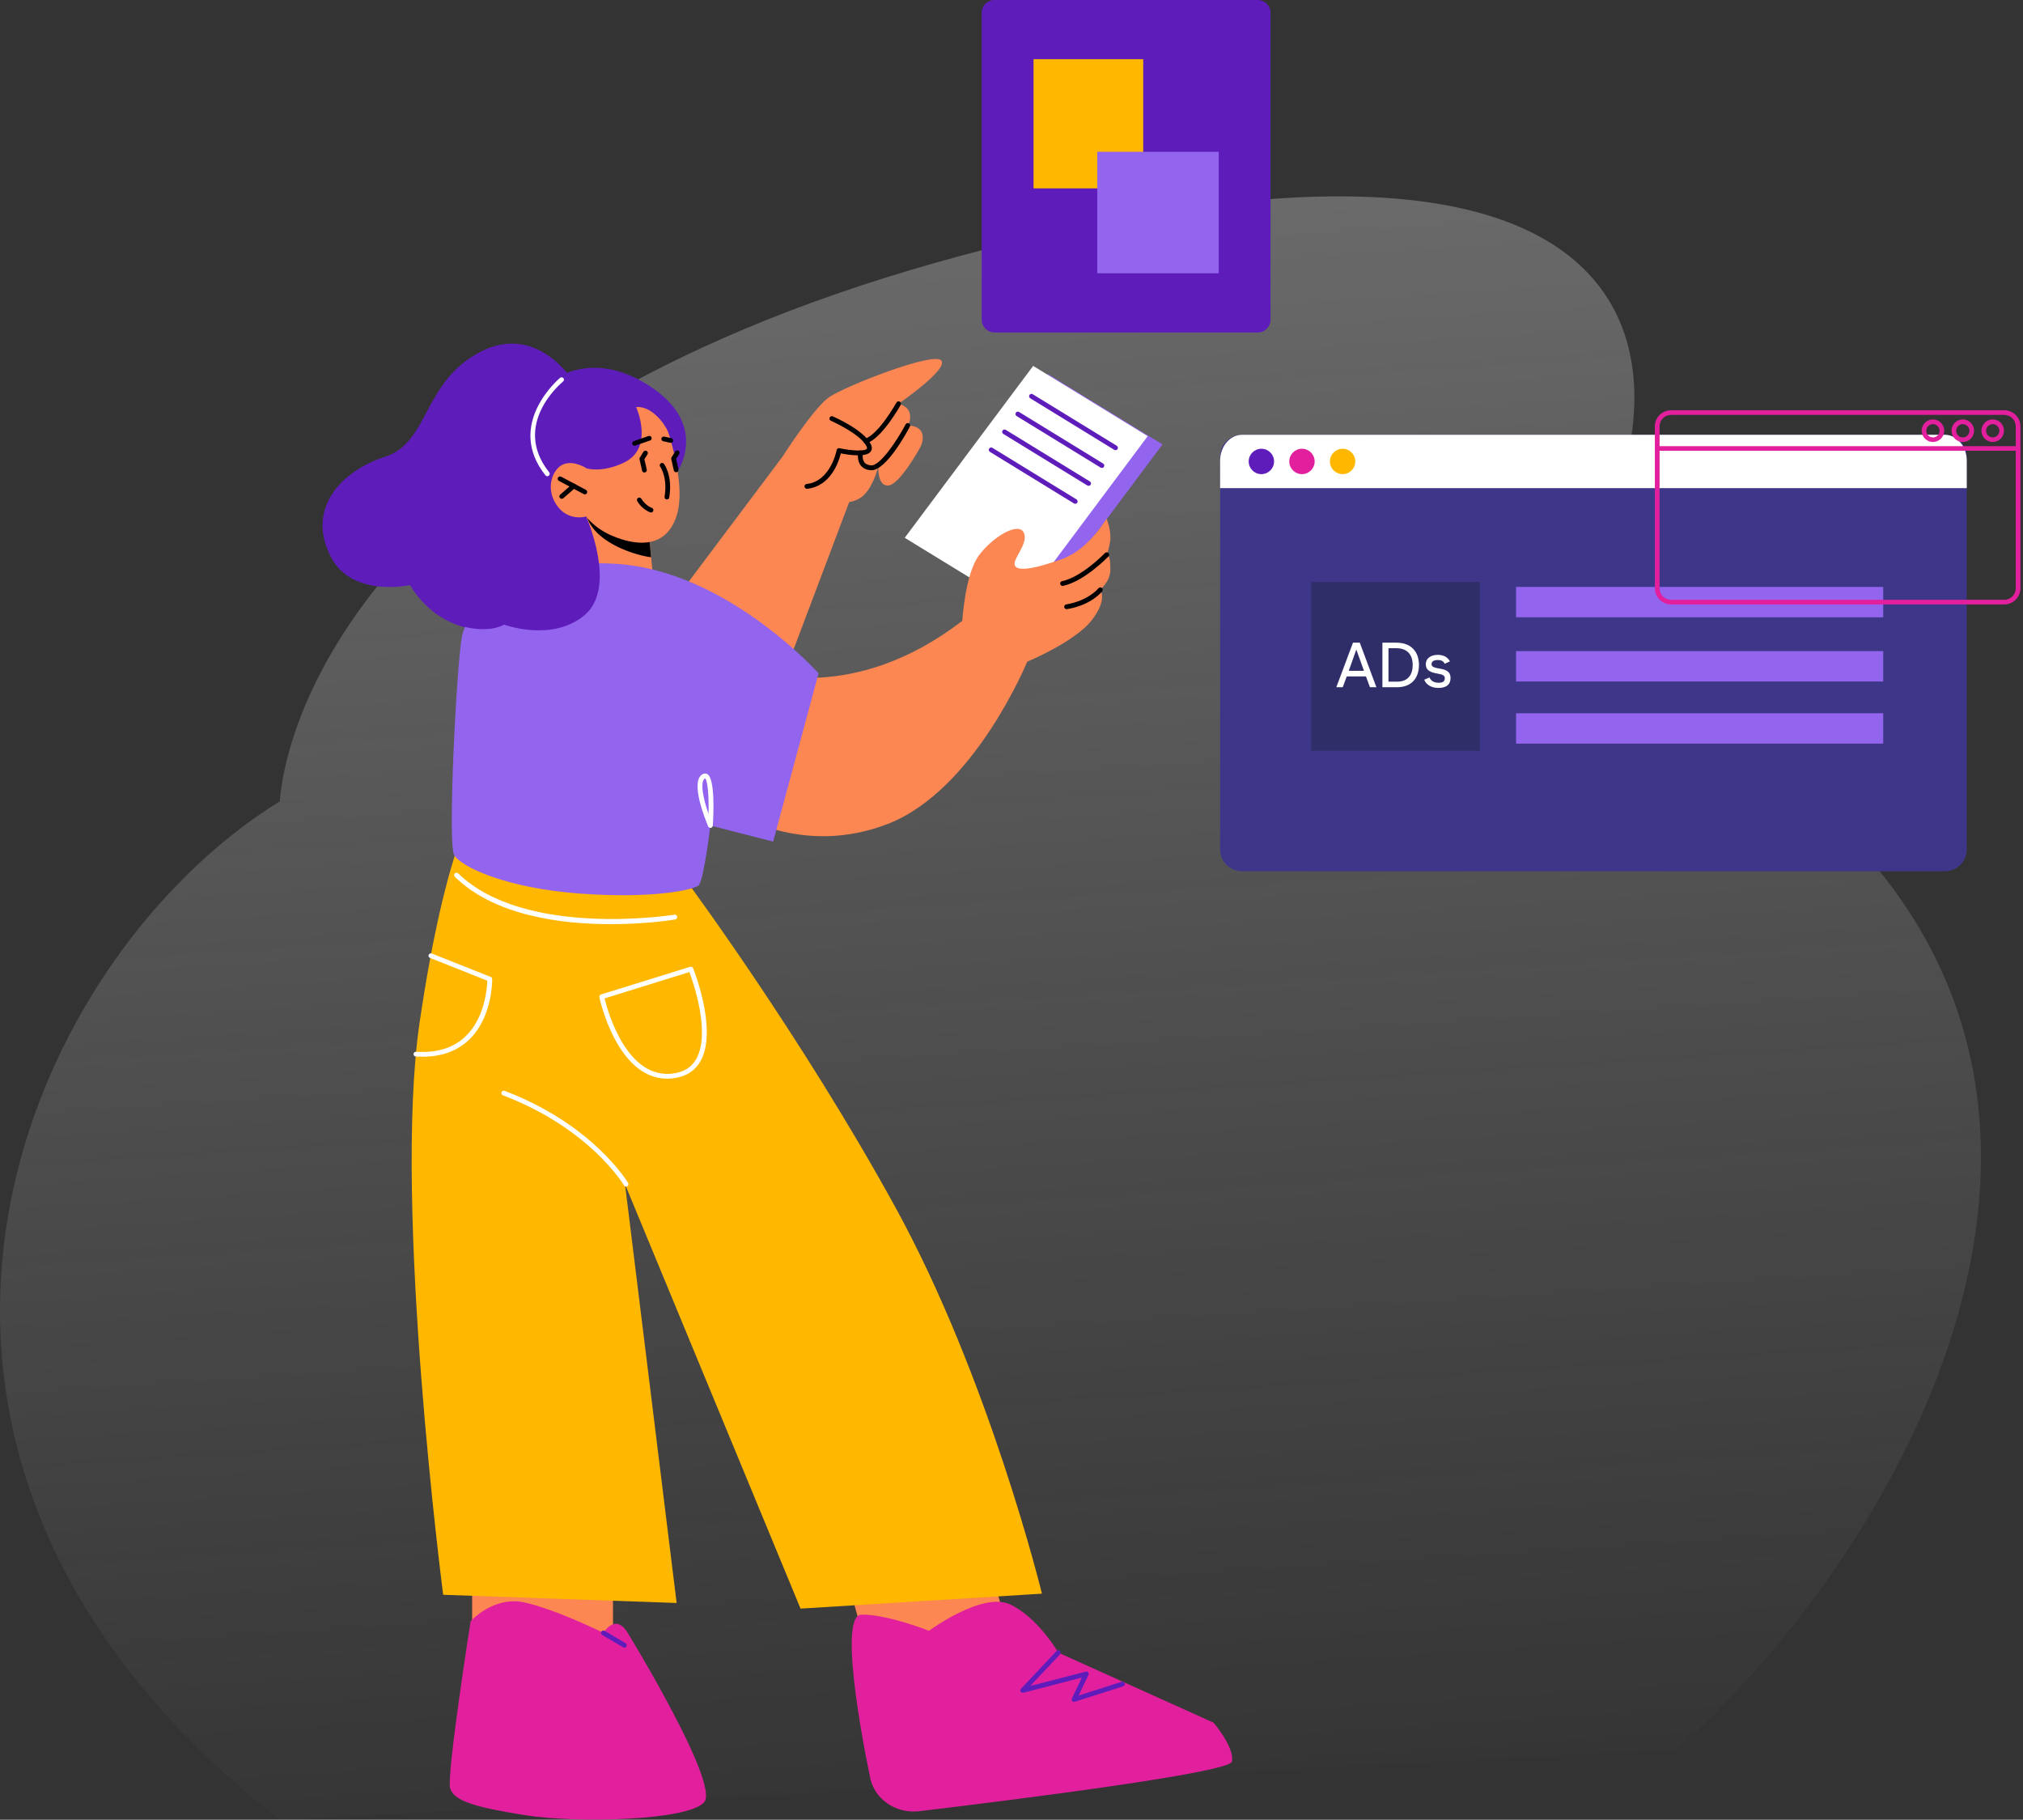 <svg width="577" height="519" viewBox="0 0 577 519" fill="none" xmlns="http://www.w3.org/2000/svg">
<rect x="0" y="0" width="577" height="519" fill="#333333" stroke="none"/>
<path d="M478.184 498.932L79.78 519C-54.15 414.436 4.999 274.84 79.78 228.543C82.842 193.512 120.878 107.08 298.322 66.944C497.759 21.834 483.019 127.148 437.57 183.655C645.959 262.342 553.127 432.919 478.184 498.932Z" fill="url(#paint0_linear_99_1022)"/>
<path d="M560.962 130.187V242.308C560.962 245.711 558.142 248.495 554.666 248.495H354.278C350.82 248.495 348 245.711 348 242.308V130.187C348 126.784 350.82 124 354.278 124H554.666C558.142 124 560.962 126.784 560.962 130.187Z" fill="#3E3789"/>
<path d="M560.962 131.387V139.212H348V131.387C348 127.312 350.82 124 354.278 124H554.666C558.142 124 560.962 127.312 560.962 131.387Z" fill="white"/>
<path d="M382.935 135.227C384.935 135.227 386.556 133.606 386.556 131.606C386.556 129.606 384.935 127.985 382.935 127.985C380.936 127.985 379.314 129.606 379.314 131.606C379.314 133.606 380.936 135.227 382.935 135.227Z" fill="#FFB700"/>
<path d="M371.345 135.227C373.344 135.227 374.966 133.606 374.966 131.606C374.966 129.606 373.344 127.985 371.345 127.985C369.345 127.985 367.724 129.606 367.724 131.606C367.724 133.606 369.345 135.227 371.345 135.227Z" fill="#E2209E"/>
<path d="M359.772 135.227C361.772 135.227 363.393 133.606 363.393 131.606C363.393 129.606 361.772 127.985 359.772 127.985C357.772 127.985 356.151 129.606 356.151 131.606C356.151 133.606 357.772 135.227 359.772 135.227Z" fill="#5E1DBB"/>
<path d="M537.126 185.702H432.41V194.363H537.126V185.702Z" fill="#9364ED"/>
<path d="M537.126 167.396H432.41V176.058H537.126V167.396Z" fill="#9364ED"/>
<path d="M537.126 203.424H432.41V212.085H537.126V203.424Z" fill="#9364ED"/>
<path d="M422.109 166H374V214.109H422.109V166Z" fill="#302E69"/>
<path d="M174.842 447.922V479.544H134.66V438.017L174.842 447.922Z" fill="#FD8753"/>
<path d="M279.466 436.11L287.895 466.574L249.115 477.302L238.051 437.288L279.466 436.11Z" fill="#FD8753"/>
<path d="M163.854 109.216C163.854 109.216 153.537 91.872 137.072 100.32C120.607 108.767 122.401 126.223 109.898 130.241C97.394 134.259 87.153 145.024 94.423 158.929C100.497 170.554 116.962 166.872 116.962 166.872C116.962 166.872 127.204 184.309 145.295 178.347C163.386 172.386 171.647 162.985 169.741 147.996C167.853 132.97 163.854 109.216 163.854 109.216Z" fill="#5E1DBB"/>
<path d="M193.271 134.409C193.271 134.409 203.045 120.13 183.253 108.86C163.461 97.609 149.033 113.047 148.865 121.326C148.697 129.624 153.425 133.456 153.425 133.456C153.425 133.456 151.575 151.435 168.844 150.183C186.113 148.986 193.271 134.409 193.271 134.409Z" fill="#5E1DBB"/>
<path d="M167.199 147.342L166.844 161.863C166.844 161.863 169.367 166.106 177.833 167.003C184.15 167.676 186.411 166.293 186.411 166.293L185.72 158.91L185.028 151.715L169.778 147.959L167.199 147.342Z" fill="#FD8753"/>
<path d="M167.236 146.65C167.255 147.043 167.405 147.529 167.629 148.071C170.694 155.397 182.057 158.518 185.701 158.929L185.01 151.734L167.236 146.65Z" fill="black"/>
<path d="M189.065 118.71C189.065 118.71 196.223 137.1 192.971 147.136C189.719 157.172 180.524 155.21 175.067 153.005C169.61 150.818 167.18 147.323 167.18 147.323C167.18 147.323 161.947 148.874 158.676 143.922C155.406 138.969 157.761 133.53 160.769 132.39C163.778 131.25 167.199 133.512 167.199 133.512L164.657 128.148C164.676 128.166 177.328 101.945 189.065 118.71Z" fill="#FD8753"/>
<path d="M190.224 142.445C190.187 142.445 190.149 142.445 190.112 142.445C189.738 142.389 189.495 142.034 189.551 141.66C190.467 136.11 188.337 133.157 188.299 133.119C188.075 132.82 188.131 132.39 188.43 132.166C188.729 131.942 189.159 131.998 189.383 132.297C189.477 132.428 191.906 135.698 190.878 141.885C190.841 142.202 190.542 142.445 190.224 142.445Z" fill="black"/>
<path d="M166.806 140.988C166.694 140.988 166.582 140.969 166.488 140.913L159.424 137.156C159.087 136.988 158.956 136.558 159.143 136.24C159.311 135.904 159.741 135.792 160.059 135.96L167.124 139.717C167.46 139.885 167.591 140.315 167.404 140.632C167.292 140.857 167.049 140.988 166.806 140.988Z" fill="black"/>
<path d="M160.228 142.258C160.041 142.258 159.854 142.184 159.704 142.015C159.462 141.735 159.48 141.305 159.779 141.062L163.181 138.091C163.461 137.848 163.891 137.866 164.153 138.165C164.396 138.446 164.377 138.876 164.078 139.119L160.676 142.09C160.546 142.202 160.377 142.258 160.228 142.258Z" fill="black"/>
<path d="M191.925 127.83C191.925 127.83 191.589 123.345 188.168 119.513C184.524 115.439 181.44 116.112 181.44 116.112C181.44 116.112 186.823 127.886 177.777 132.035C171.348 134.988 167.218 133.549 167.218 133.549L158.004 124.41L176.319 109.533C176.319 109.515 193.028 107.16 191.925 127.83Z" fill="#5E1DBB"/>
<path d="M185.683 146.164C185.609 146.164 185.534 146.146 185.459 146.127C185.366 146.09 183.179 145.323 181.759 142.931C181.572 142.613 181.684 142.184 182.002 141.997C182.319 141.81 182.749 141.922 182.936 142.24C184.095 144.202 185.889 144.837 185.908 144.837C186.263 144.968 186.45 145.342 186.338 145.697C186.225 145.996 185.964 146.164 185.683 146.164Z" fill="black"/>
<path d="M183.813 134.764C183.496 134.764 183.215 134.558 183.141 134.24L182.412 131.007C182.374 130.839 182.412 130.652 182.505 130.484L183.533 128.839C183.739 128.522 184.169 128.428 184.468 128.634C184.785 128.839 184.879 129.25 184.673 129.568L183.795 130.97L184.468 133.923C184.542 134.297 184.318 134.652 183.963 134.745C183.926 134.764 183.87 134.764 183.813 134.764Z" fill="black"/>
<path d="M192.859 134.689C192.542 134.689 192.261 134.483 192.187 134.166L191.458 130.933C191.42 130.764 191.458 130.577 191.551 130.409L192.579 128.765C192.785 128.447 193.196 128.353 193.514 128.559C193.831 128.765 193.925 129.176 193.719 129.493L192.841 130.895L193.514 133.848C193.588 134.222 193.364 134.577 193.009 134.67C192.953 134.689 192.897 134.689 192.859 134.689Z" fill="black"/>
<path d="M191.327 126.298C191.289 126.298 191.233 126.298 191.177 126.279L189.177 125.849C188.804 125.774 188.579 125.401 188.654 125.045C188.729 124.672 189.084 124.447 189.458 124.522L191.457 124.952C191.831 125.027 192.055 125.401 191.981 125.756C191.925 126.073 191.644 126.298 191.327 126.298Z" fill="black"/>
<path d="M262.29 155.715L294.959 175.75L331.571 126.746L298.902 106.693L262.29 155.715Z" fill="#9364ED"/>
<path d="M258.048 153.378L290.735 173.413L327.348 124.391L294.679 104.356L258.048 153.378Z" fill="white"/>
<path d="M318.171 128.391C318.041 128.391 317.929 128.353 317.816 128.297L293.838 113.589C293.52 113.383 293.408 112.972 293.614 112.654C293.801 112.337 294.23 112.225 294.548 112.43L318.527 127.139C318.844 127.344 318.956 127.755 318.751 128.073C318.62 128.279 318.396 128.391 318.171 128.391Z" fill="#5E1DBB"/>
<path d="M314.284 133.456C314.153 133.456 314.041 133.418 313.929 133.362L289.95 118.654C289.633 118.448 289.52 118.037 289.726 117.719C289.913 117.402 290.343 117.289 290.66 117.495L314.639 132.204C314.957 132.409 315.069 132.82 314.863 133.138C314.751 133.344 314.508 133.456 314.284 133.456Z" fill="#5E1DBB"/>
<path d="M310.49 138.558C310.359 138.558 310.247 138.52 310.135 138.464L286.156 123.756C285.839 123.55 285.726 123.139 285.932 122.821C286.119 122.504 286.549 122.392 286.867 122.597L310.845 137.306C311.163 137.511 311.275 137.922 311.069 138.24C310.938 138.446 310.714 138.558 310.49 138.558Z" fill="#5E1DBB"/>
<path d="M306.677 143.679C306.546 143.679 306.434 143.641 306.322 143.585L282.344 128.877C282.026 128.671 281.914 128.26 282.12 127.942C282.306 127.624 282.736 127.512 283.054 127.718L307.032 142.426C307.35 142.632 307.462 143.043 307.257 143.361C307.145 143.566 306.92 143.679 306.677 143.679Z" fill="#5E1DBB"/>
<path d="M223.173 130.26L187.757 177.45L221.771 197.317L243.787 139.006L223.173 130.26Z" fill="#FD8753"/>
<path d="M180.992 127.12C180.711 127.12 180.45 126.952 180.356 126.671C180.225 126.316 180.412 125.924 180.767 125.812L184.973 124.354C185.328 124.242 185.72 124.41 185.832 124.765C185.963 125.12 185.776 125.513 185.421 125.625L181.216 127.083C181.141 127.101 181.066 127.12 180.992 127.12Z" fill="black"/>
<path d="M274.475 177.058C274.475 177.058 275.241 163.601 279.297 158.275C283.353 152.949 290.473 148.8 291.987 151.883C293.52 154.967 288.679 159.434 289.445 161.265C290.212 163.097 295.276 162.181 302.902 159.452C310.527 156.742 315.592 147.921 315.592 147.921C315.592 147.921 317.124 151.416 316.601 154.593C316.096 157.752 315.068 159.452 315.068 159.452C315.068 159.452 316.694 155.789 316.694 162.48C316.694 165.844 313.798 168.18 313.798 168.18C313.798 168.18 316.078 170.946 311.256 177.039C306.434 183.132 292.978 188.72 292.978 188.72C292.978 188.72 278.007 225.276 253.375 234.92C228.742 244.564 209.455 231.612 209.455 231.612L217.062 191.505C217.099 191.523 243.507 200.905 274.475 177.058Z" fill="#FD8753"/>
<path d="M303.071 167.096C302.753 167.096 302.473 166.872 302.398 166.554C302.324 166.18 302.567 165.825 302.922 165.751C308.547 164.573 315.107 157.808 315.163 157.733C315.425 157.471 315.855 157.453 316.135 157.714C316.415 157.976 316.415 158.406 316.154 158.686C315.873 158.985 309.239 165.825 303.202 167.096C303.146 167.096 303.108 167.096 303.071 167.096Z" fill="black"/>
<path d="M304.21 173.731C303.892 173.731 303.593 173.488 303.537 173.17C303.481 172.797 303.724 172.441 304.098 172.385C310.49 171.301 313.256 167.825 313.293 167.788C313.517 167.489 313.947 167.433 314.246 167.676C314.545 167.9 314.601 168.33 314.377 168.629C314.246 168.797 311.275 172.572 304.341 173.731C304.285 173.731 304.248 173.731 304.21 173.731Z" fill="black"/>
<path d="M195.738 251.18C195.738 251.18 228.463 295.286 255.357 344.271C282.251 393.256 297.184 454.519 297.184 454.519L228.332 458.78L178.264 337.749L192.991 457.173L126.401 454.837C126.401 454.837 111.991 343.972 119.673 291.679C127.354 239.387 136.362 228.379 136.362 228.379L195.738 251.18Z" fill="#FFB700"/>
<path d="M156.116 135.829C155.911 135.829 155.724 135.736 155.574 135.567C143.968 120.952 159.593 107.889 159.742 107.758C160.041 107.515 160.471 107.571 160.695 107.851C160.938 108.15 160.882 108.58 160.602 108.804C159.985 109.309 145.856 121.139 156.64 134.708C156.883 135.007 156.826 135.437 156.527 135.661C156.415 135.773 156.266 135.829 156.116 135.829Z" fill="white"/>
<path d="M233.471 192.028C233.471 192.028 207.269 162.704 175.628 160.798C143.987 158.892 133.334 174.124 131.801 181.356C130.269 188.589 127.615 240.377 129.521 243.816C131.427 247.236 144.416 253.329 165.517 254.861C186.636 256.394 197.681 253.721 199.195 252.581C200.709 251.441 202.615 235.443 202.615 235.443L220.519 240.022L233.471 192.028Z" fill="#9364ED"/>
<path d="M167.199 147.342C167.199 147.342 176.113 167.395 166.844 175.338C157.574 183.281 143.781 178.142 143.781 178.142C143.781 178.142 139.127 181.113 130.231 178.104C121.335 175.095 116.98 166.853 116.98 166.853L167.199 147.342Z" fill="#5E1DBB"/>
<path d="M223.174 130.26C223.174 130.26 232.07 116.299 236.537 113.234C241.003 110.169 265.935 100.357 268.402 102.749C270.869 105.141 256.291 115.14 256.291 115.14C256.291 115.14 258.796 115.682 259.412 117.701C260.029 119.719 258.926 121.364 258.926 121.364C258.926 121.364 262.029 121.252 262.907 123.363C263.786 125.475 262.347 127.793 262.347 127.793C262.347 127.793 256.609 138.259 253.357 138.464C250.105 138.689 250.535 132.895 250.535 132.895C250.535 132.895 249.358 138.165 246.517 141.081C243.676 143.978 237.845 144.295 231.827 141.118C225.79 137.941 223.174 130.26 223.174 130.26Z" fill="#FD8753"/>
<path d="M230.125 139.399C229.789 139.399 229.49 139.137 229.453 138.782C229.415 138.408 229.696 138.072 230.069 138.035C236.928 137.306 238.61 128.447 238.629 128.372C238.666 128.185 238.76 128.036 238.928 127.924C239.078 127.83 239.283 127.793 239.451 127.83C242.703 128.54 246.609 128.802 247.245 127.98C247.376 127.812 247.263 127.494 247.133 127.251C245.338 123.681 237.059 120.037 236.984 119.999C236.648 119.85 236.48 119.439 236.629 119.102C236.779 118.766 237.19 118.598 237.526 118.747C237.881 118.897 246.348 122.616 248.347 126.634C248.889 127.699 248.628 128.41 248.31 128.821C247.002 130.503 242.105 129.755 239.825 129.307C239.264 131.587 236.984 138.689 230.219 139.399C230.181 139.399 230.144 139.399 230.125 139.399Z" fill="black"/>
<path d="M246.946 126.466C246.666 126.466 246.386 126.279 246.292 125.999C246.18 125.644 246.367 125.251 246.722 125.139C250.647 123.849 255.637 114.897 255.693 114.804C255.88 114.467 256.291 114.355 256.627 114.542C256.964 114.729 257.076 115.14 256.889 115.477C256.665 115.869 251.581 124.99 247.152 126.447C247.096 126.466 247.021 126.466 246.946 126.466Z" fill="black"/>
<path d="M248.591 134.11C248.553 134.11 248.516 134.11 248.46 134.11C247.133 134.035 246.124 133.568 245.47 132.708C244.33 131.194 244.778 129.082 244.797 128.989C244.872 128.615 245.245 128.391 245.6 128.466C245.974 128.54 246.198 128.914 246.124 129.269C246.124 129.288 245.787 130.877 246.554 131.867C246.946 132.39 247.619 132.671 248.516 132.727C251.039 132.839 255.88 125.625 258.309 121.027C258.477 120.691 258.889 120.56 259.225 120.747C259.561 120.915 259.692 121.326 259.505 121.663C258.851 122.971 252.833 134.11 248.591 134.11Z" fill="black"/>
<path d="M202.634 236.116C202.373 236.116 202.111 235.948 201.999 235.705C201.12 233.63 196.878 223.146 200.223 220.903C200.915 220.436 201.475 220.623 201.756 220.791C203.98 222.081 203.513 232.36 203.307 235.481C203.288 235.798 203.045 236.06 202.746 236.116C202.709 236.116 202.672 236.116 202.634 236.116ZM201.064 221.968C199.569 222.978 200.578 227.818 202.092 232.135C202.223 226.79 201.812 222.361 201.064 221.968Z" fill="white"/>
<path d="M174.227 263.571C160.097 263.571 141.128 261.197 129.727 250.077C129.466 249.815 129.447 249.385 129.709 249.105C129.97 248.843 130.4 248.825 130.68 249.086C149.688 267.607 191.963 260.954 192.374 260.879C192.748 260.823 193.103 261.066 193.159 261.44C193.215 261.814 192.972 262.169 192.598 262.225C191.869 262.374 184.263 263.571 174.227 263.571Z" fill="white"/>
<path d="M178.581 338.421C178.338 338.421 178.114 338.291 177.983 338.085C177.89 337.917 168.302 321.844 143.445 312.387C143.09 312.256 142.922 311.864 143.053 311.509C143.184 311.154 143.576 310.967 143.931 311.116C169.274 320.76 179.067 337.244 179.161 337.393C179.348 337.711 179.235 338.141 178.918 338.328C178.824 338.403 178.693 338.421 178.581 338.421Z" fill="white"/>
<path d="M120.512 301.379C119.877 301.379 119.242 301.36 118.587 301.323C118.214 301.304 117.933 300.968 117.952 300.594C117.971 300.22 118.27 299.959 118.681 299.959C124.568 300.351 129.296 298.893 132.754 295.604C138.323 290.315 138.921 281.737 138.996 279.7L122.643 273.196C122.288 273.065 122.12 272.654 122.269 272.317C122.419 271.981 122.811 271.794 123.148 271.943L139.949 278.616C140.211 278.709 140.379 278.971 140.379 279.232C140.379 279.681 140.491 290.166 133.726 296.595C130.343 299.772 125.914 301.379 120.512 301.379Z" fill="white"/>
<path d="M190.299 307.64C175.908 307.64 170.993 284.671 170.956 284.409C170.881 284.073 171.087 283.718 171.423 283.624L196.84 275.737C197.177 275.644 197.551 275.812 197.681 276.13C197.98 276.859 204.727 293.922 199.793 302.65C198.298 305.304 195.887 306.911 192.617 307.434C191.813 307.584 191.047 307.64 190.299 307.64ZM172.432 284.746C173.348 288.483 178.861 308.313 192.392 306.108C195.233 305.64 197.326 304.276 198.597 301.996C202.728 294.688 197.775 280.316 196.635 277.233L172.432 284.746Z" fill="white"/>
<path d="M248.068 506.401C248.068 506.401 238.312 460.649 245.676 460.5C253.058 460.35 264.963 465.116 264.963 465.116C264.963 465.116 280.139 453.865 288.1 457.584C296.081 461.322 301.856 471.34 301.856 471.34L346.112 491.3C346.112 491.3 352.167 498.308 351.364 502.401C350.728 505.597 289.278 513.316 262.29 516.549C255.357 517.409 249.058 512.905 248.068 506.401Z" fill="#E2209E"/>
<path d="M306.341 485.394C306.154 485.394 305.949 485.319 305.818 485.151C305.631 484.946 305.594 484.647 305.725 484.404L308.565 478.46L291.876 482.778C291.577 482.852 291.278 482.722 291.11 482.46C290.96 482.198 290.997 481.862 291.203 481.638L301.37 470.854C301.632 470.573 302.061 470.574 302.342 470.816C302.622 471.078 302.622 471.508 302.379 471.788L293.838 480.853L309.668 476.76C309.93 476.704 310.191 476.778 310.359 476.984C310.528 477.19 310.565 477.47 310.453 477.713L307.65 483.563L319.91 479.657C320.265 479.544 320.657 479.731 320.769 480.105C320.882 480.46 320.695 480.853 320.321 480.965L306.566 485.338C306.491 485.375 306.416 485.394 306.341 485.394Z" fill="#5E1DBB"/>
<path d="M179.104 465.808C179.104 465.808 205.363 508.7 200.84 513.989C196.317 519.278 164.321 520.025 149.706 517.689C135.11 515.353 129.503 513.596 128.4 510.026C127.297 506.457 134.231 462.387 134.231 462.387C134.231 462.387 140.66 455.136 149.482 457.005C158.303 458.874 172.114 465.695 172.114 465.695C172.114 465.695 175.535 459.808 179.104 465.808Z" fill="#E2209E"/>
<path d="M178.095 469.919C177.983 469.919 177.852 469.882 177.74 469.826L171.759 466.293C171.442 466.107 171.33 465.677 171.516 465.359C171.703 465.041 172.133 464.929 172.451 465.116L178.432 468.648C178.749 468.835 178.861 469.265 178.674 469.583C178.562 469.807 178.319 469.919 178.095 469.919Z" fill="#5E1DBB"/>
<path d="M358.749 94.825H283.639C281.632 94.825 280 93.194 280 91.186V3.639C280 1.632 281.632 0 283.639 0H358.749C360.756 0 362.388 1.632 362.388 3.639V91.186C362.37 93.194 360.756 94.825 358.749 94.825Z" fill="#5E1DBB"/>
<path d="M326.072 16.883H294.782V53.725H326.072V16.883Z" fill="#FFB700"/>
<path d="M347.606 43.295H312.959V77.943H347.606V43.295Z" fill="#9364ED"/>
<path d="M571.656 172.388H476.62C474.072 172.388 471.998 170.313 471.998 167.766V121.622C471.998 119.074 474.072 117 476.62 117H571.656C574.203 117 576.277 119.074 576.277 121.622V167.766C576.277 170.313 574.203 172.388 571.656 172.388ZM476.62 118.328C474.8 118.328 473.345 119.802 473.345 121.622V167.766C473.345 169.585 474.818 171.059 476.62 171.059H571.656C573.475 171.059 574.931 169.585 574.931 167.766V121.622C574.931 119.802 573.457 118.328 571.656 118.328H476.62Z" fill="#E2209E"/>
<path d="M575.604 128.554H472.671C472.307 128.554 471.998 128.263 471.998 127.899C471.998 127.535 472.289 127.244 472.671 127.244H575.604C575.968 127.244 576.277 127.535 576.277 127.899C576.277 128.245 575.968 128.554 575.604 128.554Z" fill="#E2209E"/>
<path d="M568.362 126.061C566.597 126.061 565.142 124.624 565.142 122.841C565.142 121.076 566.579 119.62 568.362 119.62C570.145 119.62 571.583 121.058 571.583 122.841C571.583 124.624 570.127 126.061 568.362 126.061ZM568.362 120.967C567.325 120.967 566.47 121.804 566.47 122.859C566.47 123.896 567.307 124.751 568.362 124.751C569.399 124.751 570.255 123.914 570.255 122.859C570.255 121.822 569.399 120.967 568.362 120.967Z" fill="#E2209E"/>
<path d="M559.828 126.061C558.063 126.061 556.607 124.624 556.607 122.841C556.607 121.076 558.045 119.62 559.828 119.62C561.611 119.62 563.049 121.058 563.049 122.841C563.049 124.624 561.611 126.061 559.828 126.061ZM559.828 120.967C558.791 120.967 557.936 121.804 557.936 122.859C557.936 123.896 558.773 124.751 559.828 124.751C560.883 124.751 561.72 123.914 561.72 122.859C561.72 121.822 560.865 120.967 559.828 120.967Z" fill="#E2209E"/>
<path d="M551.312 126.061C549.547 126.061 548.092 124.624 548.092 122.841C548.092 121.076 549.529 119.62 551.312 119.62C553.096 119.62 554.533 121.058 554.533 122.841C554.515 124.624 553.077 126.061 551.312 126.061ZM551.312 120.967C550.275 120.967 549.42 121.804 549.42 122.859C549.42 123.896 550.257 124.751 551.312 124.751C552.35 124.751 553.205 123.914 553.205 122.859C553.187 121.822 552.35 120.967 551.312 120.967Z" fill="#E2209E"/>
<path d="M392.574 196L387.84 183.292H385.896L381.144 196H382.98L384.114 192.922H389.604L390.738 196H392.574ZM389.028 191.32H384.69L386.85 185.254L389.028 191.32ZM398.431 196C402.679 196 404.713 193.318 404.713 189.646C404.713 185.956 402.553 183.292 398.287 183.292H394.291V196H398.431ZM396.019 184.876H398.323C401.509 184.876 402.931 186.892 402.931 189.646C402.931 192.382 401.635 194.416 398.467 194.416H396.019V184.876ZM410.269 196.198C412.483 196.198 413.725 195.262 413.725 193.372C413.725 191.536 412.483 190.96 410.341 190.636C408.937 190.42 408.307 190.078 408.307 189.43C408.307 188.602 408.991 188.242 410.089 188.242C411.223 188.242 411.745 188.656 412.069 189.304L413.545 188.62C412.951 187.45 411.727 186.766 410.089 186.766C408.271 186.766 406.669 187.594 406.669 189.52C406.669 191.086 407.875 191.752 409.927 192.094C411.655 192.382 412.087 192.724 412.087 193.426C412.087 194.344 411.529 194.722 410.305 194.722C408.811 194.722 408.055 194.002 407.713 193.21L406.219 193.858C406.777 195.244 408.181 196.198 410.269 196.198Z" fill="white"/>
<defs>
<linearGradient id="paint0_linear_99_1022" x1="291.551" y1="-41.699" x2="328.442" y2="527.211" gradientUnits="userSpaceOnUse">
<stop stop-color="#E0E0E0" stop-opacity="0.39"/>
<stop offset="1" stop-color="#D9D9D9" stop-opacity="0"/>
</linearGradient>
</defs>
</svg>
